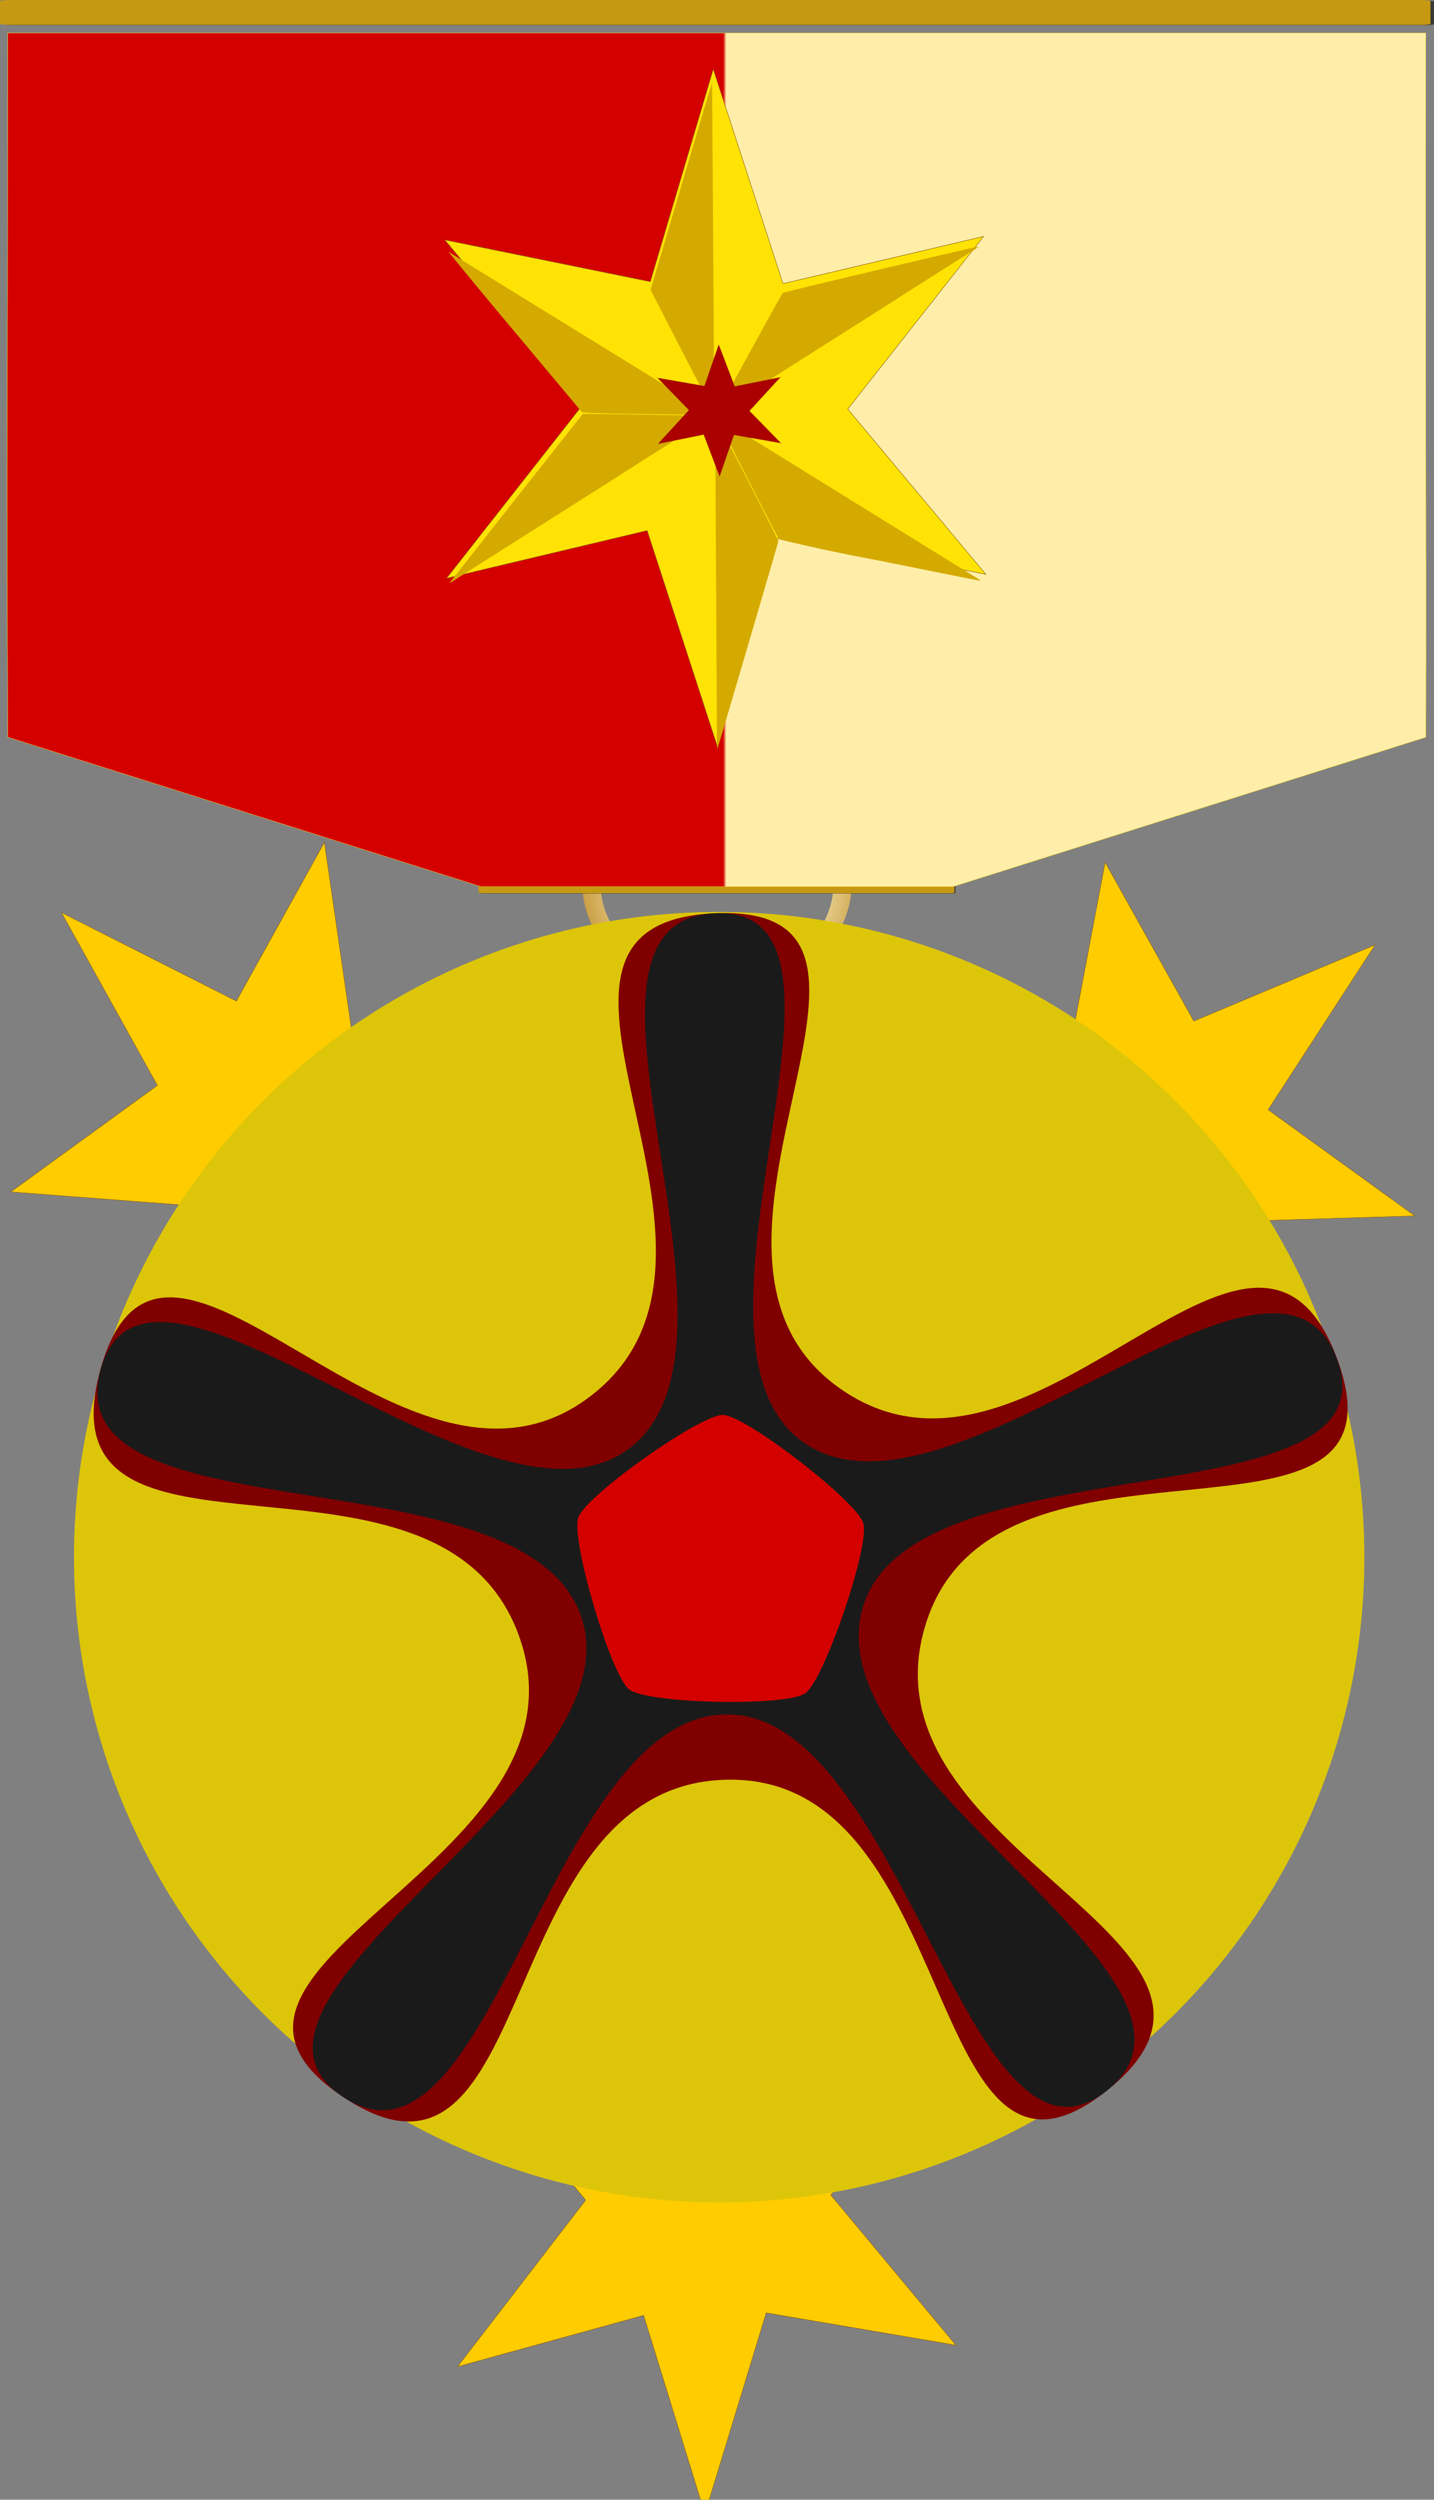 <svg xmlns="http://www.w3.org/2000/svg" xmlns:xlink="http://www.w3.org/1999/xlink" viewBox="0 0 5.292 9.224"><rect x="0" y="0" width="5.292" height="9.224" fill="#808080" stroke="none"/><defs><linearGradient id="a"><stop offset="0" stop-color="#d40000"/><stop offset="1" stop-color="#d40000" stop-opacity="0"/></linearGradient><radialGradient gradientUnits="userSpaceOnUse" r="29.031" cy="106.312" cx="48.095" id="b" gradientTransform="matrix(.033 0 0 .03 61.187 85.206)"><stop offset="0.006" stop-color="#fbc926"/><stop offset="0.253" stop-color="#fffbcc"/><stop offset="0.299" stop-color="#f7eab8"/><stop offset="0.39" stop-color="#e7cf8e"/><stop offset="0.516" stop-color="#d1a954"/><stop offset="0.596" stop-color="#c3922e"/><stop offset="0.814" stop-color="#e2c675"/><stop offset="0.871" stop-color="#eed688"/><stop offset="1" stop-color="#fffbcc"/></radialGradient><linearGradient xlink:href="#a" id="c" x1="63.026" y1="87.118" x2="63.043" y2="87.118" gradientUnits="userSpaceOnUse" gradientTransform="matrix(.66 0 0 .66 21.17 29.197)"/></defs><g transform="translate(-60.098 -84.862)"><path d="M61.963 86.263l-.455-.085-.139.432-.154-.436-.443.097.3-.352-.304-.336.454.085.139-.432.154.436.443-.096-.3.351z" transform="matrix(.979 -1.077 1.134 1.129 -96.405 58.084)" fill="#fc0" fill-rule="evenodd" stroke="#875b11" stroke-width=".001"/><path d="M61.963 86.263l-.455-.085-.139.432-.154-.436-.443.097.3-.352-.304-.336.454.085.139-.432.154.436.443-.096-.3.351z" transform="matrix(.953 1.102 -1.241 1.005 112.473 -64.933)" fill="#fc0" fill-rule="evenodd" stroke="#875b11" stroke-width=".001"/><path d="M61.963 86.263l-.455-.085-.139.432-.154-.436-.443.097.3-.352-.304-.336.454.085.139-.432.154.436.443-.096-.3.351z" transform="matrix(1.544 -.055 -.027 1.699 -29.716 -49.637)" fill="#fc0" fill-rule="evenodd" stroke="#875b11" stroke-width=".001"/><path d="M62.247 88.377c0-.249.223-.45.497-.45s.497.201.497.45c0 .25-.223.451-.497.451s-.497-.202-.497-.45zm.067 0c0 .216.192.39.43.391.238 0 .43-.175.43-.39 0-.216-.192-.39-.43-.391-.238 0-.43.175-.43.39z" fill="url(#b)" transform="matrix(1 0 0 .918 0 6.991)"/><path d="M60.148 84.864h5.205c.02 0 .037.002.037.004v.083c0 .002-.017.004-.037.004h-5.205c-.02 0-.037-.002-.037-.004v-.083c0-.002.017-.004.037-.004z" fill="#3b3933"/><path d="M60.135 84.862h5.205c.02 0 .037.002.037.004v.084c0 .002-.017.004-.037.004h-5.205c-.02 0-.037-.002-.037-.004v-.084c0-.002.017-.004.037-.004z" fill="#c69912"/><path d="M61.88 88.086h1.732c.007 0 .012.001.012.003v.067c0 .001-.006.003-.012.003H61.88c-.007 0-.013-.002-.013-.003v-.067c0-.002.006-.003.013-.003z" fill="#3b3933"/><path d="M61.876 88.085h1.731c.007 0 .013.001.013.003v.066c0 .002-.006.004-.013.004h-1.73c-.007 0-.013-.002-.013-.004v-.066c0-.002.006-.003.012-.003z" fill="#c69912"/><path d="M60.127 87.79c-.005-.941 0-1.888 0-2.83h5.233c-.003.84.002 1.99 0 2.83l-1.746.601h-1.74z" fill="#fea" stroke="#eed729" stroke-width=".001" stroke-linecap="round" stroke-linejoin="round" transform="matrix(1 0 0 .918 0 6.991)"/><path d="M60.127 87.79c-.005-.941 0-1.888 0-2.83H65.36c-.003.84.002 1.99 0 2.83l-1.746.601h-1.74z" fill="url(#c)" stroke="#eed729" stroke-width=".001" stroke-linecap="round" stroke-linejoin="round" transform="matrix(1 0 0 .918 0 6.991)"/><circle cx="62.752" cy="90.608" r="2.381" fill="#ddc60a" fill-rule="evenodd"/><path d="M64.182 92.577c-.678.538-.528-1.155-1.393-1.148-.884.007-.69 1.662-1.426 1.17-.72-.48.93-.86.656-1.684-.28-.843-1.788-.146-1.55-1.001.234-.836 1.104.622 1.8.106.71-.527-.415-1.752.469-1.788.864-.036-.25 1.245.455 1.75.72.516 1.531-.937 1.84-.105.3.814-1.258.148-1.518.976-.267.846 1.36 1.172.667 1.724z" fill="maroon" fill-rule="evenodd"/><path d="M64.182 92.577c-.51.405-.753-1.394-1.403-1.389-.658.006-.868 1.777-1.416 1.411-.542-.361 1.087-1.15.881-1.768-.208-.627-1.952-.28-1.774-.917.175-.629 1.425.683 1.947.295.53-.393-.337-1.95.32-1.977.65-.027-.206 1.571.323 1.95.536.385 1.743-.924 1.972-.305.226.612-1.553.288-1.748.91-.199.631 1.415 1.38.898 1.79z" fill="#1a1a1a" fill-rule="evenodd"/><path d="M63.07 91.11c-.07.05-.583.039-.65-.014-.068-.052-.216-.553-.188-.634.027-.081.449-.38.534-.379.084.002.494.318.518.4.025.083-.144.578-.214.627z" fill="#d40000" fill-rule="evenodd"/><g><path d="M61.963 86.263l-.455-.085-.139.432-.154-.436-.443.097.3-.352-.304-.336.454.085.139-.432.154.436.443-.096-.3.351z" fill="#ffe304" fill-rule="evenodd" stroke="#875b11" stroke-width=".001" transform="matrix(1.671 0 0 1.815 -39.804 -69.586)"/><path d="M60.772 86.27l1.186-.694M60.768 85.583l1.195.68M61.36 85.236l.01 1.374M61.073 85.92l.585.007M61.222 85.668l.286.51M61.215 86.174l.3-.502" fill="none" stroke="#000" stroke-width="0" transform="matrix(1.671 0 0 1.815 -39.804 -69.586)"/><path transform="matrix(.442 0 0 .48 60.619 84.47)" d="M4.26 4c-.255-.002-.49-.007-.522-.01l-.058-.005-.559-.615a51.413 51.413 0 0 1-.556-.618 1585.445 1585.445 0 0 0 2.193 1.244l.02.012H4.75L4.26 4zM4.518 3.52l-.265-.475.257-.8c.141-.441.257-.797.257-.791l.018 2.54-.267-.474zM4.84 3.931l.273-.46c.13-.216.238-.398.243-.402.007-.007 1.63-.361 1.634-.356a.176.176 0 0 1-.042.028 145.453 145.453 0 0 0-.837.49 1490.933 1490.933 0 0 0-1.307.764.45.45 0 0 1 .035-.064zM4.807 6.441L4.8 5.253c-.004-.578-.006-1.089-.005-1.136l.002-.085.262.468c.144.257.261.472.261.477 0 .009-.506 1.594-.51 1.6a1.75 1.75 0 0 1-.003-.136zM6.154 5.125a17.422 17.422 0 0 1-.828-.162c-.028-.044-.52-.93-.517-.932a.25.25 0 0 1 .058.027l.266.151a70401.849 70401.849 0 0 1 1.863 1.062c.013.008.013.008-.003.008-.009 0-.386-.07-.839-.154zM2.586 5.284l.541-.633.546-.636.018-.017.534.007c.295.004.537.009.539.01.001.003-.017.016-.041.03a135.167 135.167 0 0 0-.838.49 1629.354 1629.354 0 0 0-1.308.764c-.003 0 .001-.006.009-.015z" fill="#d4aa00" fill-rule="evenodd" stroke="#875b11" stroke-width="0"/></g><path d="M61.963 86.263l-.455-.085-.139.432-.154-.436-.443.097.3-.352-.304-.336.454.085.139-.432.154.436.443-.096-.3.351z" transform="matrix(.381 0 0 .354 39.372 55.96)" fill="#a00" fill-rule="evenodd" stroke="#875b11" stroke-width=".001"/></g></svg>